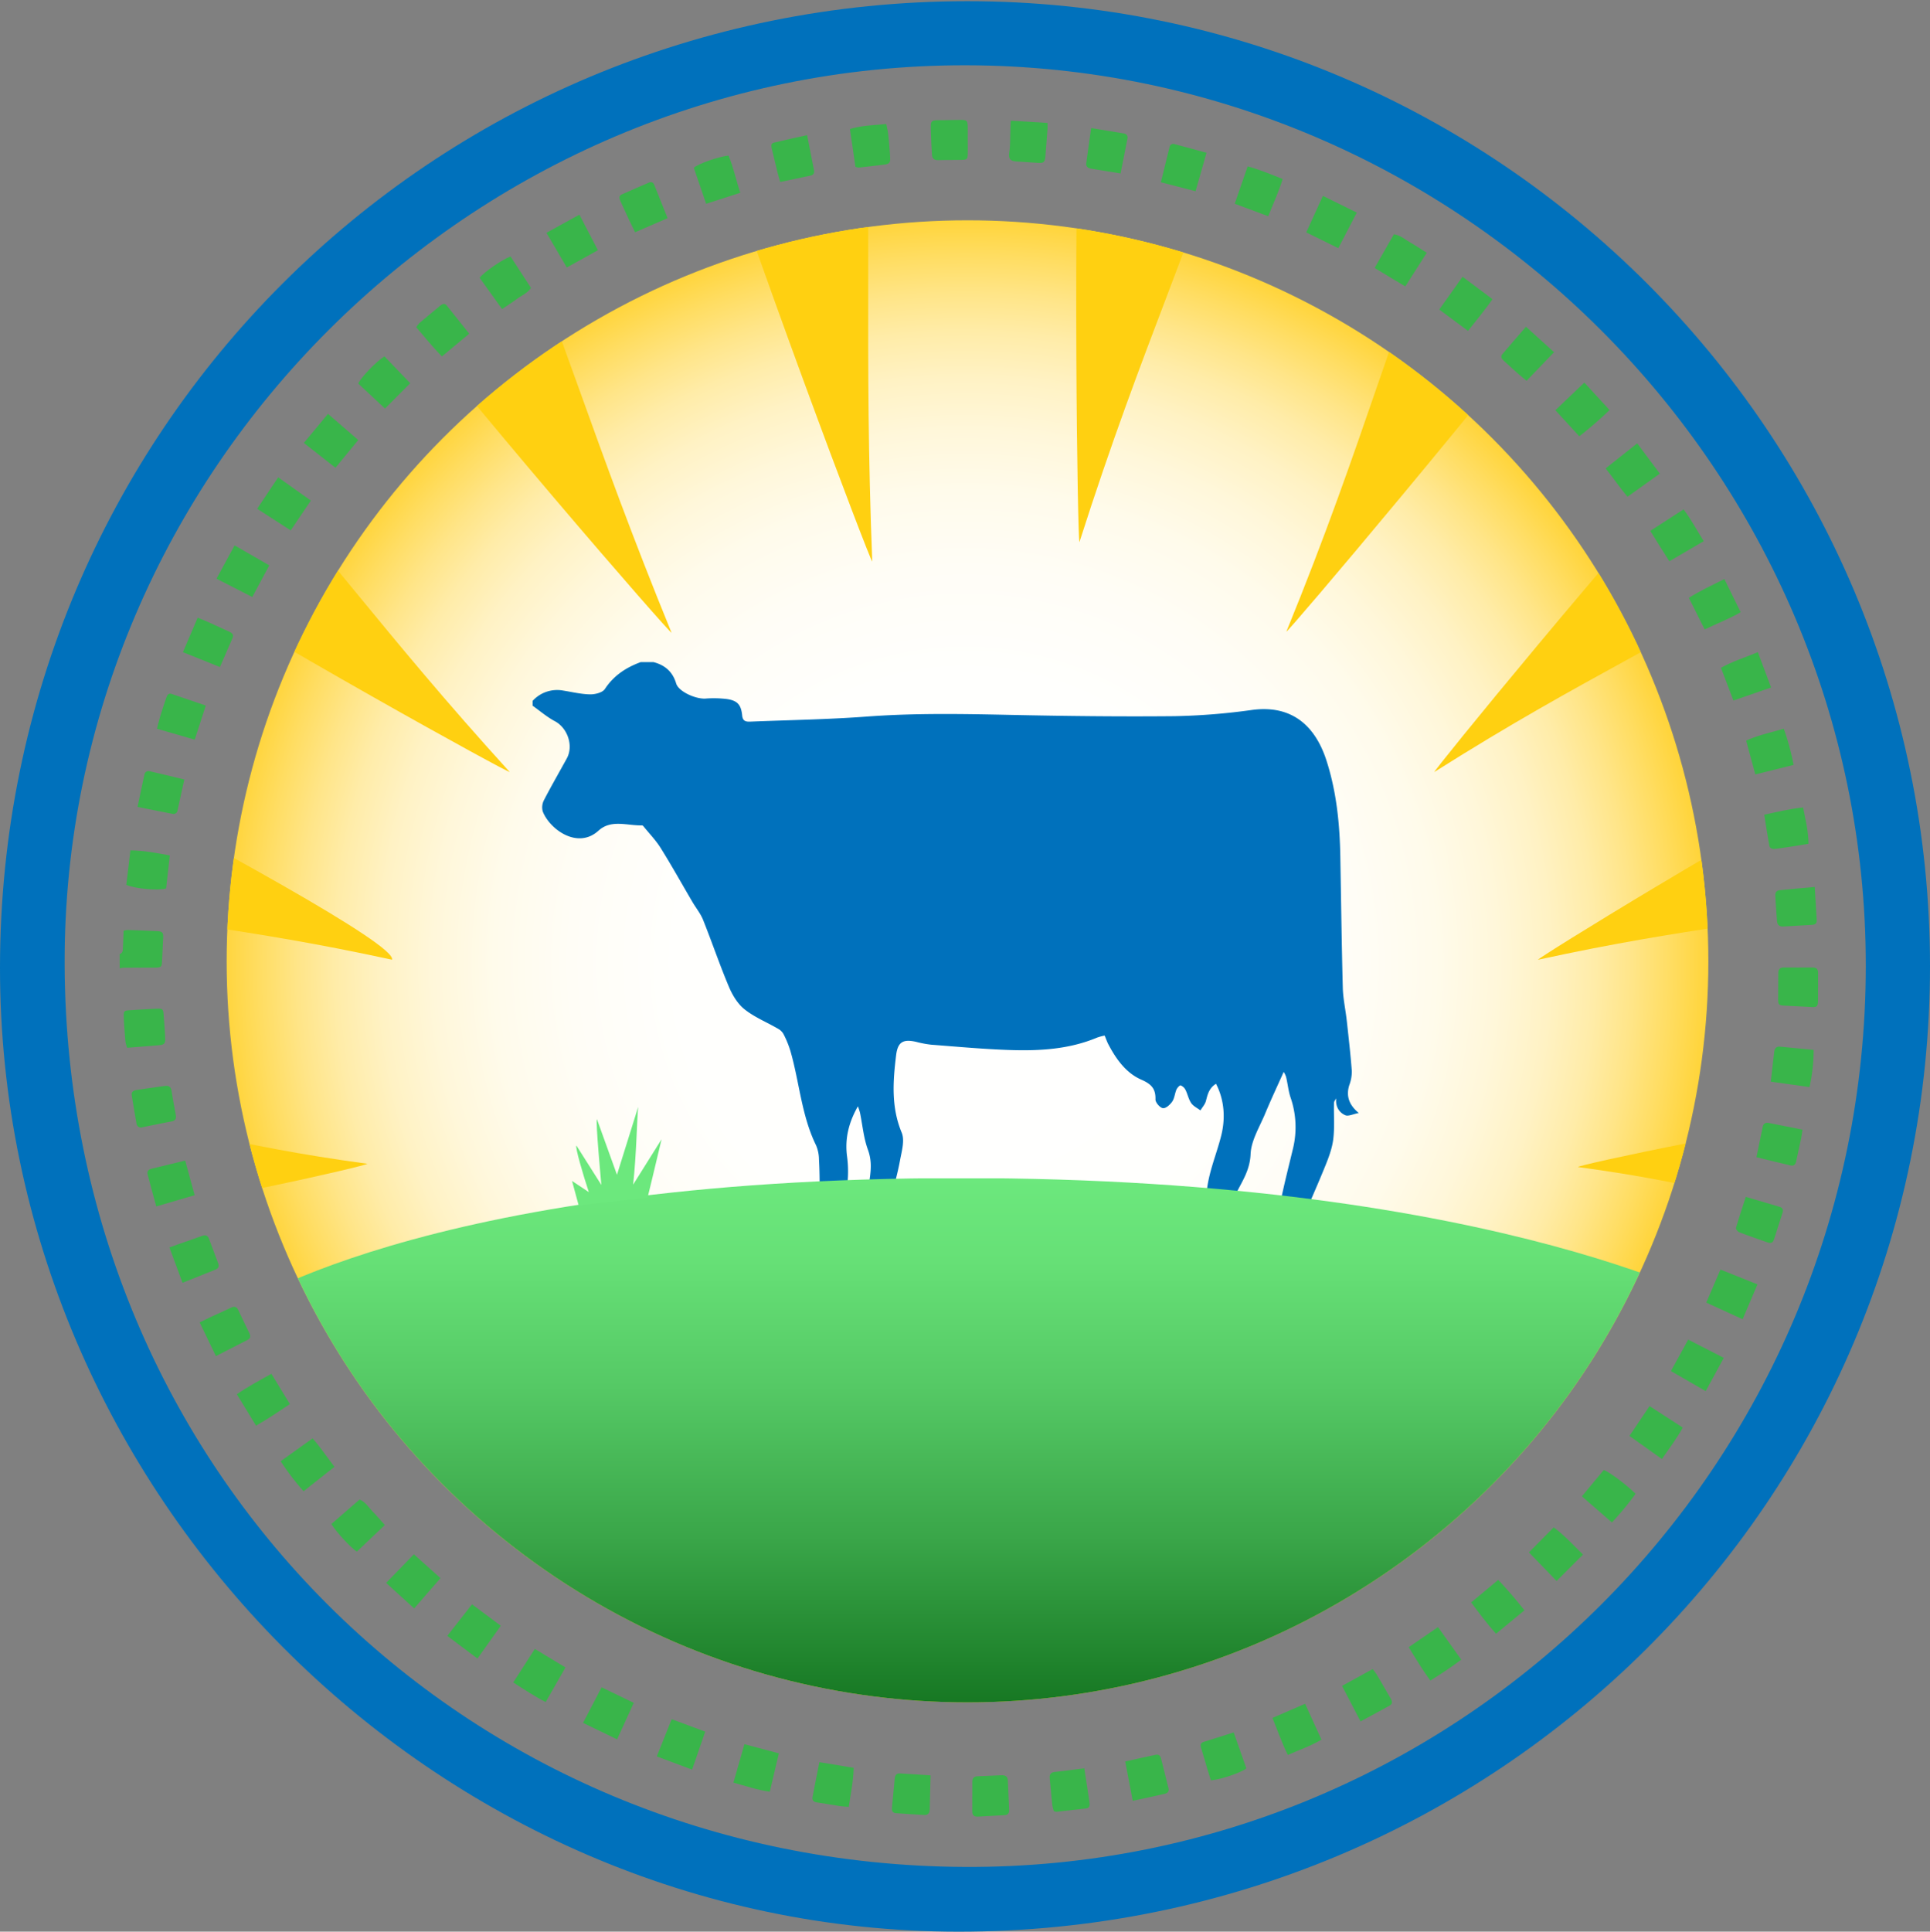 <svg xmlns="http://www.w3.org/2000/svg" xmlns:xlink="http://www.w3.org/1999/xlink" viewBox="0 0 1147.52 1148.23"><rect x="0" y="0" width="1147.52" height="1148.23" fill="#808080" stroke="none"/><defs><style>.cls-1{fill:none;}.cls-2{fill:#682c1a;}.cls-3{fill:#0071bc;}.cls-4{clip-path:url(#clip-path);}.cls-5{fill:url(#radial-gradient);}.cls-6{fill:#ffd011;}.cls-7{fill:url(#linear-gradient);}.cls-8{fill:#6ce87d;}.cls-9{fill:#39b54a;}</style><clipPath id="clip-path"><circle class="cls-1" cx="575.25" cy="571.45" r="440.49"/></clipPath><radialGradient id="radial-gradient" cx="573.77" cy="571.85" r="451.43" gradientUnits="userSpaceOnUse"><stop offset="0" stop-color="#fff"/><stop offset="0.38" stop-color="#fffffd"/><stop offset="0.52" stop-color="#fffdf6"/><stop offset="0.62" stop-color="#fffbeb"/><stop offset="0.7" stop-color="#fff7da"/><stop offset="0.77" stop-color="#fff2c4"/><stop offset="0.83" stop-color="#ffeca8"/><stop offset="0.88" stop-color="#ffe588"/><stop offset="0.93" stop-color="#ffdd62"/><stop offset="0.98" stop-color="#ffd439"/><stop offset="1" stop-color="#ffcf21"/></radialGradient><linearGradient id="linear-gradient" x1="584.13" y1="700.28" x2="584.13" y2="1054.6" gradientUnits="userSpaceOnUse"><stop offset="0" stop-color="#fff"/><stop offset="0" stop-color="#6ce87d"/><stop offset="0.14" stop-color="#66e076"/><stop offset="0.35" stop-color="#55c965"/><stop offset="0.61" stop-color="#39a548"/><stop offset="0.91" stop-color="#13731f"/><stop offset="1" stop-color="#076313"/></linearGradient></defs><title>Asset 1</title><g id="Layer_2" data-name="Layer 2"><g id="Layer_1-2" data-name="Layer 1"><path class="cls-2" d="M731.31,686c-1-15-2-30.08-3.18-45.11-.81-10.55-1.85-21.09-2.78-31.63-1.94-22-3.7-44-6-66a15.9,15.9,0,0,0-5-9.38c-10.19-9-21.32-16.57-34.7-20.07a63,63,0,0,0-26.47-1.1A88.07,88.07,0,0,1,638.65,514c-23-.1-46-.45-69.06-.69a52,52,0,0,0-6,.25c-10,1.11-19.9.91-29.63-2.08-8.42-2.59-17-2.31-25.51-.65a46.92,46.92,0,0,1-27.53-2.52c-7.47-3.13-14.79-6.66-22-10.29a18.12,18.12,0,0,1-9.76-12,10.42,10.42,0,0,0-4.43-6c-2.59-1.39-4.23,1.09-6.22,3.05-3.47,3.43-8.8,5.15-11.83,8.83-8.63,10.49-19.93,17.39-30.86,24.87-1.1.74-2.66,2-2.62,3,.15,4-.41,9,1.71,11.81,1.9,2.51,7.05,3.72,10.63,3.48a23.16,23.16,0,0,1,10.31,1.78c6.64,2.44,13.82,3.66,20.89,4.57,4.26.55,7.22,2,9.21,5.71,4,7.42,7.81,14.94,12.09,22.19,7,11.75,9.18,24.58,9.29,37.94.12,14.12,7.69,22.32,21.87,23.83a5.07,5.07,0,0,1,3.49,2.7,50.51,50.51,0,0,1,3.08,11c2.08,15.9,7.1,31.34,6.48,47.71-.31,8.31-3.49,14.33-9.36,19.53-1.43,1.26-2.77,2.62-4.15,3.94l.36,1.3c6.12,0,12.25.1,18.37-.11.82,0,1.78-1.54,2.34-2.55.9-1.63.85-4.06,3.87-3.55.25,0,1.27-2.23,1.26-3.41,0-2.9-.47-5.8-.7-8.7-1.39-17.45,4.32-33.84,7.54-50.6,1.22-6.32,2.71-12.59,3.72-18.94.61-3.85,2.4-5.47,6.16-4.71,6.14,1.23,12.22,2.81,18.4,3.77,11.62,1.82,23.27,3.58,35,4.82,6.39.67,12.89.15,19.34.32,6.82.18,13.39-.47,19.78-3.29,5.49-2.43,11.08-1.57,16.35,1.23,1.08.58,2.08,1.55,3.22,1.74,4.24.72,6.46,2.66,5.8,7.36-.12.85,1.73,2,2.67,3,.83-1.29,2.23-2.51,2.4-3.88.74-5.7.61-5.72,7.48-5a19.43,19.43,0,0,0,.09,4.76c.33,1.23,1.49,2.25,2.28,3.37.87-1.18,2.08-2.26,2.52-3.58s.09-2.88.09-4.33l1.24-.52c2.62,3.81,5.5,7.47,7.78,11.48,3.8,6.65,7.85,13.27,10.65,20.36,5.94,15.09,5.95,30.2-2.22,44.72-.51.9-1.53,1.51-2.1,2.38-.86,1.32-1.54,2.76-2.3,4.14a23.83,23.83,0,0,0,4.54,1.65,41.85,41.85,0,0,0,6.44.22c8.67,0,13.18-4.71,12.82-13.56-.64-15.55,1.47-30.86,3.17-46.25a74.81,74.81,0,0,0-1.62-23.22c-2.82-13.45-1.78-26.28,1.88-39.42,2.65-9.53,3.54-19.55,5.23-29.35a5,5,0,0,1,1.55-3.1c.71,4.86,1.69,9.71,2.07,14.6,1.51,19.12,3,38.25,4.08,57.4a30.52,30.52,0,0,1-2,13c-3.11,7.48-3.85,15.07-3.67,23,.15,6.27,0,12.55,0,18.93l3.77-1.15,4-10.4,1.57.38c.12,2.79.25,5.58.38,8.63,4.21-.88,2.41-4,2.65-6.19.26-2.4.06-4.85.92-7.39.37,3.63.73,7.26,1.1,10.88Z"/><path class="cls-3" d="M575.14.71C890.7.65,1147.47,257.93,1147.52,574.23c0,317.89-257.94,574.2-577.77,574C258.22,1148-.18,888.08,0,575.06.18,256.55,256.32.76,575.14.71ZM1109.35,574.3c.18-293.83-240.94-535.1-535.14-535.5-293.89-.4-536.85,241-535.78,534.71,1.1,300.21,237.11,534.7,535,536.25C869.2,1111.31,1109.17,870.3,1109.35,574.3Z"/><g class="cls-4"><circle class="cls-5" cx="573.77" cy="571.85" r="451.43"/><path class="cls-6" d="M1120.11,726.72c-80.56-10.84-103.91-22.52-181.94-33-.2-1.17,110.58-25,197.54-36.88Z"/><path class="cls-6" d="M642.77,0l105.4,23.05c-39.81,124.47-67.54,177.79-106.38,299.22C640.79,322.19,637.6,133.66,642.77,0Z"/><path class="cls-6" d="M408.32,26.81,513.72,3.9c5.18,132.46-.13,201.33,4.9,329.91C517.63,334.06,448.22,151.43,408.32,26.81Z"/><path class="cls-6" d="M958.07,140.29C882,238.65,765.69,375.94,764.82,375.49c47-114.95,61.12-177.46,109.7-296.18Z"/><path class="cls-6" d="M204.08,142.78l83.54-60.94c48.16,117.65,64.45,178.93,111.68,294.31C398.43,376.62,279.59,240.36,204.08,142.78Z"/><path class="cls-6" d="M69,323.74l47.67-82.43c79.09,87,109.27,132.79,186.4,217.6C302.48,459.63,163.55,383.44,69,323.74Z"/><path class="cls-6" d="M1037.18,241.34l47.87,82.34c-94.68,59.8-139.77,76.81-232.24,135.23C852.21,458.26,957.13,329.43,1037.18,241.34Z"/><path class="cls-6" d="M1126.17,446.77c4.12,28.62,7.89,54.84,12,83.19-94.22,20.53-131,20.37-223.75,40.57C914.05,569.63,1034.34,495.1,1126.17,446.77Z"/><path class="cls-6" d="M9.39,530c4.08-28.68,7.74-54.44,11.84-83.22,106.24,55.83,214.51,114.89,211.88,123.71C140.83,550.47,103.82,550.56,9.39,530Z"/><path class="cls-6" d="M38.66,726.69c-5.4-23.08-10.51-44.89-16.34-69.81,87.27,11.83,112,23.51,196.08,34.9C218.14,692.85,119.68,715.81,38.66,726.69Z"/><path class="cls-3" d="M388.58,393.59h-7.67c-8.67,3.22-16,7.93-21.28,16-1.4,2.12-5.8,3.21-8.79,3.16-5.36-.1-10.69-1.41-16-2.25a19.69,19.69,0,0,0-18.16,6.13v2.87c4.39,3.11,8.51,6.7,13.22,9.2,7.53,4,11.25,14.56,7.09,22.16-4.52,8.26-9.25,16.41-13.57,24.78a9.25,9.25,0,0,0-.74,6.65c4,10.51,20.67,22.89,33.19,11.47,7.54-6.86,17.1-2.87,25.83-3.13a1.22,1.22,0,0,1,.8.45c3.48,4.31,7.41,8.35,10.32,13,6.57,10.53,12.61,21.39,18.9,32.1,2.09,3.56,4.8,6.86,6.32,10.64,5.27,13.16,9.81,26.62,15.32,39.68,2.09,5,5.21,10.18,9.32,13.46,5.87,4.68,13.11,7.62,19.7,11.43a8.57,8.57,0,0,1,3.4,3.15,60,60,0,0,1,4.17,10.15c5.39,18.62,6.56,38.38,15.27,56.13a22,22,0,0,1,1.72,8.33c.35,6.17.41,12.36.42,18.55,0,2.34,0,4.9-.83,7-2.49,6.08-5.42,12-8.41,18.48l16.64-.78c-.42.38,0,.11.26-.26a12.89,12.89,0,0,0,1.22-2c6.15-13.58,9.4-27.74,7.41-42.66-1.45-10.75,1.07-20.43,6.44-29.85a36.79,36.79,0,0,1,1.24,3.78c1.51,7.35,2.15,15,4.7,21.95,2,5.53,2,10.34,1.26,16-1.43,11.07-4.37,21.37-10.32,30.8a20.4,20.4,0,0,0-1.19,3.12l17.82-1c1.77-5.82,3.94-12.41,5.77-19.1,2.1-7.69,4.26-15.38,5.72-23.2,1-5.54,3-12.12,1-16.79-6.32-15.24-5.16-30.62-3.26-46.11,1-7.87,4.31-9.52,12-7.75A61,61,0,0,0,553.7,621c15.6,1.19,31.2,2.65,46.83,3.16,17.62.57,35.17-.42,51.79-7.39a34.15,34.15,0,0,1,4.45-1.21c.86,2,1.42,3.71,2.24,5.26,4.62,8.76,10.49,17,19.55,20.95,6,2.64,8.64,5.38,8.44,11.83,0,1.78,2.66,4.86,4.42,5.11s4.29-2.08,5.55-3.91c1.38-2,1.53-4.84,2.53-7.17.45-1,1.93-2.61,2.46-2.44a5.5,5.5,0,0,1,2.9,2.67c1.28,2.55,1.81,5.54,3.39,7.85,1.25,1.83,3.61,2.92,5.48,4.34,1.12-1.86,2.74-3.58,3.27-5.59,1-3.85,1.82-7.63,6-10.23,5.22,10.14,5.51,20.94,3.17,30.5-2.66,10.84-7.23,21.1-8.57,32.57-1,8.68-5.27,17-8.22,25.87l15.75-1a28,28,0,0,0,2.11-3.76c2.72-6.59,4.83-13.47,8.09-19.77,3.75-7.22,7.86-13.56,8.23-22.61.34-8.15,5.39-16.17,8.68-24.11,3.44-8.28,7.27-16.41,11-24.75a11.86,11.86,0,0,1,1.42,3c1,4,1.33,8.19,2.62,12.08a53.94,53.94,0,0,1,1.57,30.17c-2.53,10.54-5.22,21-7.41,31.65-.85,4.13-1.65,7.91-4.69,11.14-1.75,1.85-2.63,4.52-4.07,7.15h18a12.06,12.06,0,0,0,1.36-2.14c5.32-12.26,10.75-24.46,15.79-36.82,2.13-5.24,4.21-10.72,4.89-16.27.87-7.07.25-14.32.42-21.49,0-.94.85-1.87,1.31-2.8-.46,4.74,1.52,8.34,5.37,10.06,1.85.83,4.75-.69,8.07-1.31-6.15-5-7.58-10.57-5.61-16.65a22.57,22.57,0,0,0,1.46-8.41c-.76-10-1.91-19.93-3-29.88-.72-6.49-2.18-13-2.35-19.45-.69-26-1-52.09-1.48-78.13-.34-19.24-2.24-38.25-8.14-56.7-6.65-20.83-20.52-33.51-44.28-30.36a382.48,382.48,0,0,1-46.31,3.71c-32.76.32-65.53-.08-98.28-.78-28.13-.6-56.2-1.08-84.33,1-22.92,1.72-45.94,2.07-68.92,3-2.68.11-5,.17-5.37-3.65-.64-6.4-2.8-8.82-9.11-9.76a64.86,64.86,0,0,0-12.85-.26c-5.91.28-15.91-4.25-17.29-9C399.93,399.27,395.4,395.38,388.58,393.59Z"/><path class="cls-7" d="M1032,1054.6H136.21V780.71s111.31-80.43,435.24-80.43S1032,780.71,1032,780.71Z"/></g><path class="cls-8" d="M393.36,677.19l-16.92,27c2-18.32,2.25-38.6,3-46.2-4.1,13.12-8.2,26.24-12.61,40.33-4.34-12-8.11-22.51-11.89-33-1,.23,2.62,39.07,2.62,39.07L342.75,681c-1,.46,4,17.59,7.36,27.64l-10-6.65c1.5,5.49,2.6,9.53,3.93,14.44l41-4.57S390.17,690.82,393.36,677.19Z"/><path class="cls-9" d="M71.16,567.15c2.16-.78,1.83-2.68,1.93-4.35.17-3.1.27-6.21.4-9.52a12,12,0,0,1,2.46-.46c5.64.18,11.28.41,16.91.65,3.83.16,4.37.8,4.15,4.48-.25,4.37-.44,8.75-.65,13.13-.18,3.7-.45,4-4.09,4.1-6.27.07-12.54,0-18.81.06a13.33,13.33,0,0,0-2.3.39Z"/><path class="cls-9" d="M1080.93,586.92c0,2.82.09,5.64,0,8.46s-.83,3.37-3.42,3.24c-5.47-.27-10.93-.56-16.4-.84-3.46-.17-3.85-.46-3.87-3.79,0-5.17.12-10.35.1-15.52,0-2.37,1-3.4,3.37-3.38q8.46.07,16.93,0c2.39,0,3.41,1,3.35,3.4-.07,2.82,0,5.64,0,8.46Z"/><path class="cls-9" d="M958.42,905l-17.86-15.51c4.53-5.49,8.78-10.62,13-15.66,3.43,1.2,13.92,9.06,18.91,14.15A187.48,187.48,0,0,1,958.42,905Z"/><path class="cls-9" d="M150,354.89,128.72,344l10.76-19.81,20.62,11.88Z"/><path class="cls-9" d="M357.7,1003l19.12,9.23c-3.38,7.39-6.52,14.28-9.91,21.7l-20.25-9.79C350.41,1017,353.91,1010.3,357.7,1003Z"/><path class="cls-9" d="M305.15,1000.11,318,980.18l18.21,11-11.77,20.58C317.76,1008.33,311.75,1004.32,305.15,1000.11Z"/><path class="cls-9" d="M1014.5,774.3c2.94-6.85,5.58-13,8.45-19.64l22,8.82-8.84,20.72Z"/><path class="cls-9" d="M734.13,121.1c2.65-7.64,5.08-14.68,7.69-22.2,7.22,1.94,13.76,4.7,20.81,7.52-2.32,7.55-5.53,14.43-8.58,22.11Z"/><path class="cls-9" d="M298.51,183.71,285.16,165.1c3-3.64,13.44-10.83,18.38-12.65l12.17,18.68c-2.16,3.25-5.52,4.46-8.23,6.47S301.84,181.46,298.51,183.71Z"/><path class="cls-9" d="M180.49,886.45a154.62,154.62,0,0,1-13.63-17.86l19-13.57c4.75,5.42,8.51,11.08,13,16.88Z"/><path class="cls-9" d="M108.52,762.52c-2.64-7.11-5.13-13.79-7.79-21,2.25-.82,4-1.46,5.69-2.06,4.58-1.61,9.19-3.14,13.75-4.82,2-.75,3.34-.27,4.09,1.74,1.81,4.84,3.59,9.69,5.44,14.52q1.05,2.73-1.57,3.78C121.76,757.28,115.38,759.79,108.52,762.52Z"/><path class="cls-9" d="M195,246l18,15.57-13.55,16.48-18.8-14.75Z"/><path class="cls-9" d="M1043.67,460.35l-5.45-20.08c7.18-3.33,14.65-4.77,22.36-7.1a143.63,143.63,0,0,1,5.84,21.52Z"/><path class="cls-9" d="M110.1,689.87c1.93,7.08,3.72,13.65,5.62,20.59l-22.81,6.68c-1.84-6.75-3.56-12.89-5.16-19.07-.5-1.89.62-2.93,2.39-3.36Z"/><path class="cls-9" d="M130.76,396.51l-22-8.84c3-7.08,5.81-13.59,8.76-20.49,2.39,1,4.25,1.69,6.06,2.51,4.28,1.92,8.53,3.9,12.8,5.85,1.6.73,2.7,1.79,1.91,3.66C135.91,384.78,133.45,390.33,130.76,396.51Z"/><path class="cls-9" d="M848.33,150.24l-12.78,20c-3.08-1.84-6-3.55-8.86-5.28s-5.85-3.56-9.37-5.7l11.45-20c4.06.62,6.73,3.21,9.8,4.93S844.67,148,848.33,150.24Z"/><path class="cls-9" d="M161.36,816.63l11,18c-6.53,4.37-12.9,8.69-20.13,12.83l-11.42-18.69C147.56,824.16,154.25,820.59,161.36,816.63Z"/><path class="cls-9" d="M690.22,108.34c1.82-7.37,3.47-14.17,5.19-21a2.18,2.18,0,0,1,2.9-1.68c6.16,1.63,12.3,3.32,19.05,5.15l-6.53,22.86Z"/><path class="cls-9" d="M869.59,164.5l17.77,13.32c-4.58,6.69-9.53,12.45-14.52,18.87L855.74,184C860.33,177.52,864.74,171.33,869.59,164.5Z"/><path class="cls-9" d="M122.35,419.41c-2.25,6.92-4.34,13.38-6.58,20.28l-22.45-6.5c.76-2.93,1.33-5.46,2.09-7.94,1.1-3.58,2.32-7.13,3.52-10.69.49-1.44,1.32-2.65,3.09-2.06C108.65,414.71,115.26,417,122.35,419.41Z"/><path class="cls-9" d="M172.84,315.29,152.9,302.44l12.49-18.69,19.42,13.81Z"/><path class="cls-9" d="M324.9,138.38l19.6-10.77c3.72,7.13,7.21,13.83,11,21.12L337,159Z"/><path class="cls-9" d="M283.88,985.89l-17.94-13.48c5.06-6.44,9.73-12.41,14.7-18.75l17.12,12.74Z"/><path class="cls-9" d="M806.72,126.37l-11,21.14-19.06-9.37c3.35-7.35,6.49-14.26,9.89-21.71Z"/><path class="cls-9" d="M993.49,815l10.27-18.69,21.15,10.85c-3.65,6.7-7,13-10.76,19.76Z"/><path class="cls-9" d="M411.51,1051.92l-21-7.85,8.85-22.13,19.94,7.41C416.71,1036.8,414.25,1044,411.51,1051.92Z"/><path class="cls-9" d="M507.57,1050.85c-.16,8-1.77,15.28-2.92,23.22-2.13-.19-3.91-.26-5.65-.53-4.47-.68-8.92-1.48-13.39-2.15-1.94-.29-2.84-1.37-2.49-3.22,1.26-6.71,2.63-13.4,4.07-20.68Z"/><path class="cls-9" d="M575.4,83.41c0,2.65.06,5.31,0,8-.1,3.16-.44,3.55-3.5,3.63-4.69.13-9.38,0-14.06.15-2.31.06-3.59-.89-3.72-3.18-.24-4-.46-8.1-.6-12.15-.31-9.39-.69-8.32,8.09-8.45,3.28,0,6.56-.18,9.84-.15s3.82.44,3.93,3.74c.09,2.81,0,5.62,0,8.44Z"/><path class="cls-9" d="M1071.7,671.5c-.33,2.23-.5,3.9-.85,5.53-.93,4.44-2,8.86-2.89,13.3-.39,1.85-1.42,2.89-3.28,2.46-6.68-1.54-13.32-3.21-20.35-4.91,1.31-6.35,2.5-12.29,3.77-18.22.4-1.87,1.77-2.5,3.57-2.15C1058.09,668.77,1064.51,670.07,1071.7,671.5Z"/><path class="cls-9" d="M479.88,80.31c1.5,7.58,2.82,14.16,4.08,20.74.29,1.51-.07,2.9-1.84,3.28-5.93,1.28-11.86,2.51-18.23,3.85-.61-2.13-1.16-3.88-1.6-5.66-1.16-4.71-2.26-9.43-3.41-14.15-.36-1.46-.58-3.11,1.18-3.55C466.4,83.25,472.79,81.9,479.88,80.31Z"/><path class="cls-9" d="M1038,711.45c7,2.07,13.6,4,20.14,5.93,1.88.56,2.27,1.84,1.67,3.67q-2.55,7.77-5,15.59c-.66,2.1-1.87,2.62-3.93,1.87-5.57-2-11.2-3.85-16.74-6-.9-.34-2.18-1.91-2-2.55C1033.9,723.9,1035.92,717.89,1038,711.45Z"/><path class="cls-9" d="M128.38,806.1c-3.3-6.83-6.38-13.21-9.67-20,2.72-1.34,4.91-2.46,7.14-3.5,3.83-1.78,7.71-3.43,11.51-5.28,2.21-1.08,3.45-.46,4.43,1.67,2.1,4.54,4.29,9,6.5,13.53.83,1.68.69,3-1.06,3.93C141.15,799.59,135.05,802.69,128.38,806.1Z"/><path class="cls-9" d="M1025.25,344.2l9.71,19.7c-6.94,4.08-14.07,6.69-21.41,10.25l-9.39-18.77C1010.86,351.11,1017.76,348,1025.25,344.2Z"/><path class="cls-9" d="M1030.65,416.42c-2.57-6.75-4.89-12.85-7.41-19.45,6.9-3.87,14.29-6.1,21.92-9.31,2.68,7.13,5.18,13.78,7.9,21Z"/><path class="cls-9" d="M973.44,263.55l13.45,18-19.23,13.73c-4.62-5.47-8.4-11.12-13-16.85Z"/><path class="cls-9" d="M109.58,463.36c-1.46,6.69-2.74,12.48-4,18.27a2.43,2.43,0,0,1-3.08,2.13c-6.73-1.28-13.44-2.65-20.73-4.1,1.41-6.64,2.71-12.88,4.08-19.1A2.47,2.47,0,0,1,89,458.45C95.7,460,102.36,461.62,109.58,463.36Z"/><path class="cls-9" d="M855,967.21l13.82,19.35C862.89,991,857,994.89,850.41,999c-4.6-6.35-8.52-12.83-12.84-19.87Z"/><path class="cls-9" d="M442.62,1036.81l20.47,5.44-5.39,22.8c-7.45-1-14.13-3.37-21.63-5.4C438.28,1051.93,440.4,1044.55,442.62,1036.81Z"/><path class="cls-9" d="M669,1047.08c6.68-1.48,12.45-2.8,18.24-4,1.59-.33,2.66.5,3.07,2.17,1.46,5.92,3,11.83,4.44,17.75.5,2-.72,3-2.39,3.34-6.06,1.38-12.15,2.66-18.87,4.11C672,1062.63,670.57,1055.21,669,1047.08Z"/><path class="cls-9" d="M808.94,1023.26l-11-21.11,18.19-10a35.23,35.23,0,0,1,2.36,3.15c2.79,4.71,5.52,9.46,8.27,14.19.94,1.63,1.48,3.26-.61,4.41C820.58,1017,815,1020,808.94,1023.26Z"/><path class="cls-9" d="M508.59,99.12c-1-7.27-2.13-14.72-3.25-22.42,7.4-2.24,14.39-2.24,21.6-3,.45,2.29,1,4.22,1.17,6.19.48,4.65.93,9.32,1.15,14,.13,2.87-.68,3.61-3.43,3.95-5.09.63-10.2,1.21-15.3,1.78A7.73,7.73,0,0,1,508.59,99.12Z"/><path class="cls-9" d="M229.58,940.93l16.5-17,15.81,14.17-15.65,18Z"/><path class="cls-9" d="M733.51,1029.8c2.62,7.42,5.09,14.45,7.54,21.39-3.13,2.56-15.73,6.8-21.11,7.07-.7-2.23-1.44-4.57-2.15-6.93-1.21-4-2.34-8.12-3.61-12.15-.55-1.74-.52-3.11,1.48-3.74C721.44,1033.6,727.23,1031.79,733.51,1029.8Z"/><path class="cls-9" d="M981.21,315.56,1001,302.8c4.56,6,7.85,12.33,12,18.88l-20.44,11.95c-2-3.15-3.82-6-5.6-8.82S983.34,319,981.21,315.56Z"/><path class="cls-9" d="M279,198.36l-16.24,13.51c-5.53-5.6-10.22-11.52-15.29-17.32a15.52,15.52,0,0,1,1.87-2.49c4-3.44,8.15-6.8,12.23-10.21,1.31-1.09,2.72-1.86,4.05-.21C270,187.07,274.35,192.55,279,198.36Z"/><path class="cls-9" d="M980.78,835.83l19.74,12.76c-3.67,6.71-8,12.35-12.4,18.7l-19.3-13.74Z"/><path class="cls-9" d="M906.39,957.22l-16.9,13.94c-5.45-6.13-10-12.17-14.78-18.64l16.11-13.39C896.17,944.88,901.16,950.53,906.39,957.22Z"/><path class="cls-9" d="M75.09,526c.81-6.83,1.6-13.45,2.44-20.5,8,.06,15.44,1.54,23.43,3l-2.2,19.59C94.53,529.55,80.45,528.35,75.09,526Z"/><path class="cls-9" d="M1072.06,480c1.44,7.26,3.16,14,3.23,21.58-3,.51-5.76,1-8.49,1.41-3.71.57-7.41,1.12-11.13,1.6-1.67.21-3.36-.09-3.7-2-1.08-6-2-11.95-3-18.3C1056.8,482.61,1064.13,480.78,1072.06,480Z"/><path class="cls-9" d="M907.3,194.23,924,209.35l-16.33,17c-2.07-1.73-3.87-3.14-5.58-4.65-2.69-2.39-5.33-4.84-8-7.27-1.27-1.15-2.12-2.43-.74-4C897.79,205.18,902.29,200,907.3,194.23Z"/><path class="cls-9" d="M396.93,129.68c-6.76,2.94-12.86,5.58-19.34,8.38-1.38-2.85-2.62-5.33-3.79-7.84-1.65-3.54-3.23-7.11-4.89-10.64-.74-1.57-1.13-3.11.78-4,5.41-2.44,10.86-4.78,16.32-7.11,1.42-.61,2.43.09,3,1.43C391.55,116.26,394.09,122.61,396.93,129.68Z"/><path class="cls-9" d="M756.55,1021.19l19.43-8.41,9.72,21.32c-6.46,3.81-13.06,6.05-20,9.09C762.17,1036.14,759.77,1029,756.55,1021.19Z"/><path class="cls-9" d="M939,259.35l-14.21-15.51L942,227.42l15,16.33A229,229,0,0,1,939,259.35Z"/><path class="cls-9" d="M578.1,1068.05c0-3,0-5.94,0-8.92,0-2.11,1-3.16,3.08-3.24,4.69-.18,9.37-.37,14.06-.62,2.41-.14,3.91.58,4,3.29.22,5.77.53,11.54.77,17.32.08,1.83-.7,3-2.67,3.1l-15.91.88c-2.39.13-3.43-1-3.36-3.36.07-2.81,0-5.63,0-8.45Z"/><path class="cls-9" d="M433.16,92.48c2.93,6.9,4.4,14.36,7,22.1l-20.31,6.55c-2.56-7.49-5-14.53-7.34-21.43C415.51,97.17,427.26,93.09,433.16,92.48Z"/><path class="cls-9" d="M648.76,76.14c7,1.13,13.24,2.11,19.51,3.21a2.43,2.43,0,0,1,2.05,3.15c-1.31,6.71-2.65,13.42-4.06,20.59-6.14-1-12-1.91-17.78-2.9-1.73-.29-2.89-1.27-2.62-3.23C646.78,90.2,647.74,83.44,648.76,76.14Z"/><path class="cls-9" d="M1079,527.24c.42,6.92.84,13.41,1.18,19.9.09,1.72-1,2.52-2.64,2.61q-8.65.46-17.29,1c-2.35.14-3.53-1.08-3.7-3.27-.41-5-.72-9.95-1-14.93-.11-1.79.55-3.18,2.46-3.37C1064.72,528.46,1071.52,527.9,1079,527.24Z"/><path class="cls-9" d="M644.7,1051.16c1.13,7.45,2.17,14,3.12,20.66.21,1.51-.23,3-2,3.17-5.88.71-11.77,1.33-17.65,2a5.79,5.79,0,0,1-1.61-.45,21.4,21.4,0,0,1-.88-3.42c-.56-5.27-1-10.56-1.53-15.83-.24-2.41.48-3.79,3.21-4C632.92,1052.69,638.45,1051.91,644.7,1051.16Z"/><path class="cls-9" d="M553.3,1055.33c-.2,7.32-.4,13.72-.52,20.11,0,2.29-1,3.59-3.36,3.44-5.61-.33-11.23-.65-16.83-1.09-1.63-.12-2.45-1.22-2.28-2.94q.86-8.86,1.68-17.73c.17-1.83,1-3,2.92-2.94C541,1054.5,547,1054.93,553.3,1055.33Z"/><path class="cls-9" d="M601,71.72l21.82,1.35c0,1.63.07,2.67,0,3.69-.4,5.45-.81,10.9-1.27,16.34-.26,3.16-1.14,3.94-4.07,3.74-4.35-.28-8.7-.62-13.06-.87-3.25-.19-5-1.07-4.35-5.33.7-4.44.48-9,.67-13.56C600.74,75.55,600.83,74,601,71.72Z"/><path class="cls-9" d="M75.6,622.83a19.82,19.82,0,0,1-1-3.54c-.42-4.83-.83-9.67-1-14.51-.18-3.81.17-4.07,3.8-4.28,5.15-.3,10.31-.68,15.47-.87,4-.15,4.18.11,4.46,4.15.32,4.52.75,9.05.9,13.58.09,2.89-.69,3.67-3.48,3.92C88.45,621.84,82.23,622.3,75.6,622.83Z"/><path class="cls-9" d="M97.93,645.54c2.5-.37,3.75.53,4.12,3.16.68,4.78,1.68,9.51,2.49,14.27.34,2-.33,3.23-2.54,3.64-5.82,1.07-11.6,2.31-17.4,3.48a2.6,2.6,0,0,1-3.44-2.24c-1-5.52-1.9-11.06-2.83-16.59-.34-2,.73-2.93,2.49-3.25,2.14-.38,4.31-.67,6.47-1C90.83,646.53,94.38,646,97.93,645.54Z"/><path class="cls-9" d="M197,905.93l16.8-14.57c3.66,1.56,5.36,4.72,7.72,7.11s4.6,5.08,7.28,8.07l-16.62,15.79C208.73,920.22,200,910.8,197,905.93Z"/><path class="cls-9" d="M1075.88,646.18l-23-3.22c.72-6.35,1.35-12.19,2.06-18,.25-2,1.5-3,3.58-2.79,6.51.64,13,1.26,19.82,1.91A100.15,100.15,0,0,1,1075.88,646.18Z"/><path class="cls-9" d="M941.19,924.1l-15.68,15.69-16.45-17L923.8,907.9C930.2,912.74,935.34,918.27,941.19,924.1Z"/><path class="cls-9" d="M243.9,227.81l-15,15.05L213,228c1.59-3.66,10.68-13.09,15.56-16.17Z"/></g></g></svg>